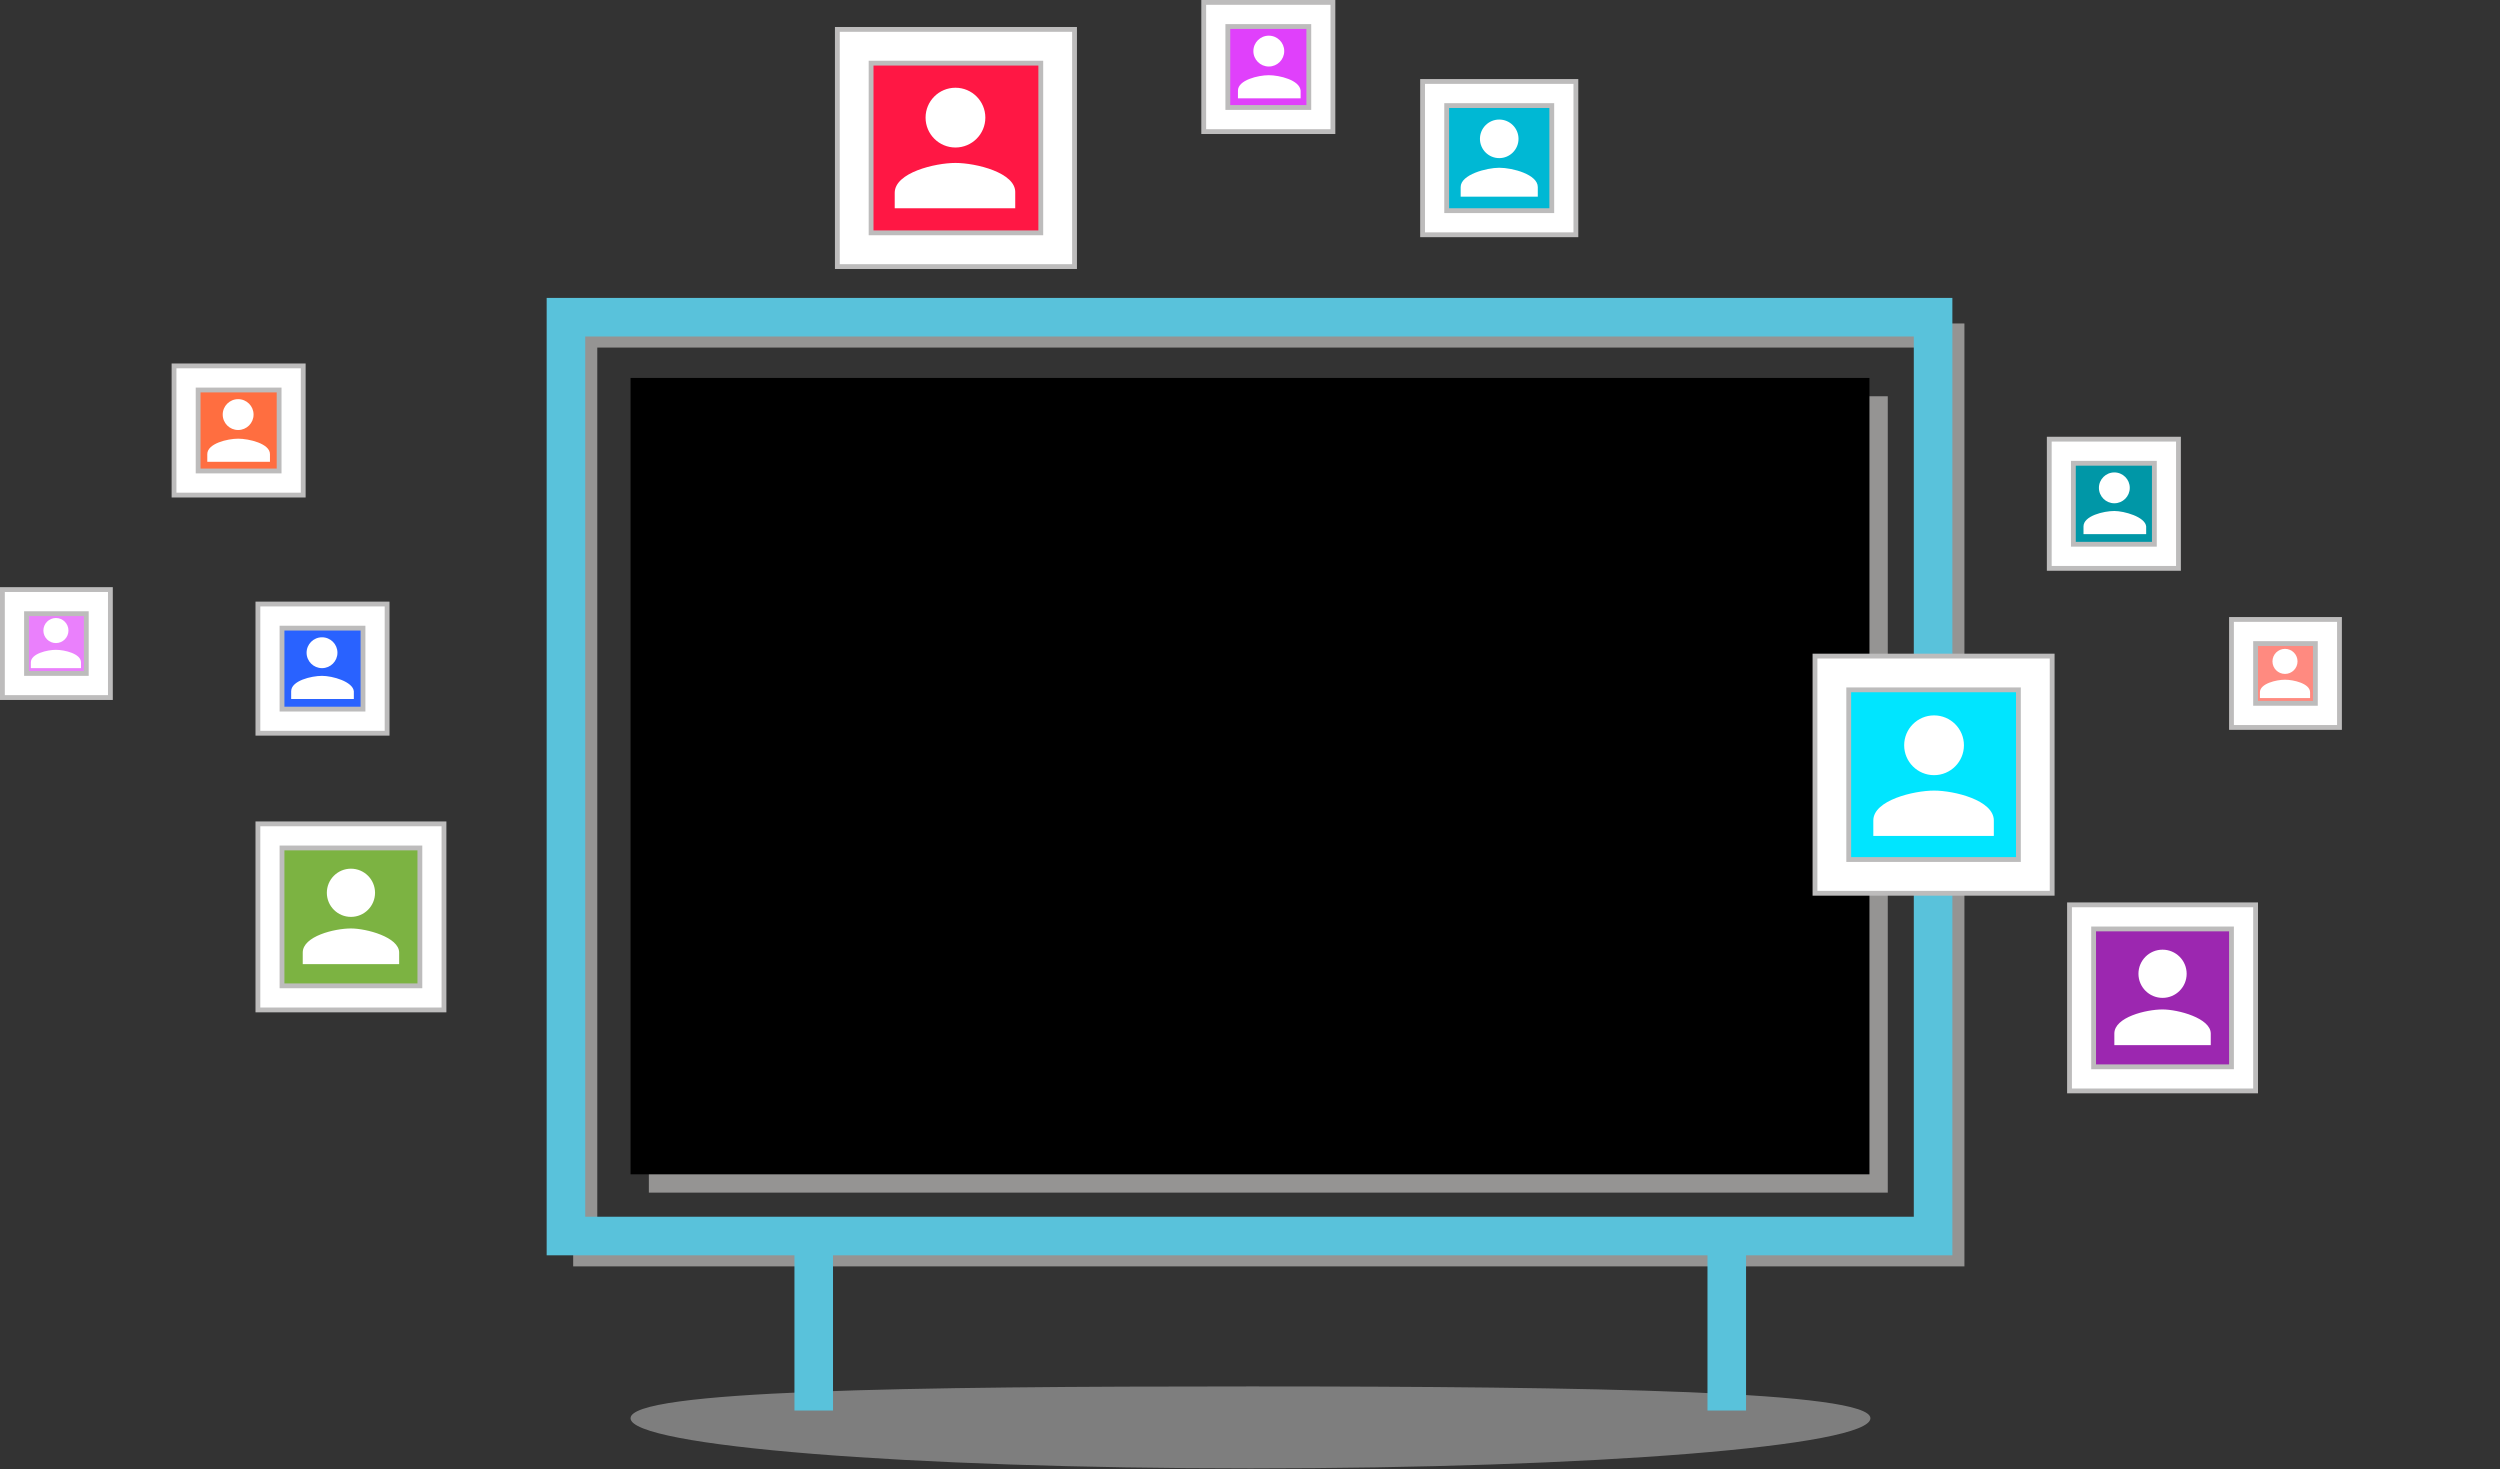 <?xml version="1.0" encoding="utf-8"?>
<!-- Generator: Adobe Illustrator 18.1.1, SVG Export Plug-In . SVG Version: 6.00 Build 0)  -->
<!DOCTYPE svg PUBLIC "-//W3C//DTD SVG 1.1//EN" "http://www.w3.org/Graphics/SVG/1.1/DTD/svg11.dtd">
<svg version="1.1" id="Layer_1" xmlns="http://www.w3.org/2000/svg" xmlns:xlink="http://www.w3.org/1999/xlink" x="0px" y="0px"
	 viewBox="0 0 259.3 152.4" enable-background="new 0 0 259.3 152.4" xml:space="preserve">
<rect x="0" y="0" width="259.3" height="152.4" fill="#333333" stroke="none"/>
<g>
	<g>
		<g>
			<g opacity="0.75">
				<rect x="60.7" y="34.8" fill="none" stroke="#B5B4B3" stroke-width="2.5" stroke-miterlimit="10" width="141.8" height="95.3"/>
			</g>
			<g>
				<rect x="58.7" y="32.9" fill="none" stroke="#59C2DB" stroke-width="4" stroke-miterlimit="10" width="141.8" height="95.3"/>
			</g>
			<g opacity="0.75">
				<rect x="67.3" y="41.1" fill="#B5B4B3" width="128.5" height="82.6"/>
			</g>
			<g>
				<rect x="65.4" y="39.2" width="128.5" height="82.6"/>
			</g>
			<path opacity="0.5" fill="#CBCACA" d="M194,147.1c0,2.9-28.8,5.2-64.3,5.2s-64.3-2.3-64.3-5.2s28.8-3.3,64.3-3.3
				S194,144.3,194,147.1z"/>
			<line fill="none" stroke="#59C2DB" stroke-width="4" stroke-miterlimit="10" x1="179.1" y1="128" x2="179.1" y2="146.3"/>
			<line fill="none" stroke="#59C2DB" stroke-width="4" stroke-miterlimit="10" x1="84.4" y1="128" x2="84.4" y2="146.3"/>
		</g>
	</g>
	<g>
		<g>
			<rect x="190" y="69.8" fill="#00E5FF" width="21.1" height="21.1"/>
			<rect x="190" y="69.8" fill="none" stroke="#BDBCBC" stroke-width="4" stroke-miterlimit="10" width="21.1" height="21.1"/>
			<rect x="190" y="69.8" fill="none" stroke="#FFFFFF" stroke-width="3" stroke-miterlimit="10" width="21.1" height="21.1"/>
		</g>
		<g>
			<circle fill="#FFFFFF" cx="200.6" cy="77.3" r="3.1"/>
			<path fill="#FFFFFF" d="M200.6,82c-2.1,0-6.3,1-6.3,3.1v1.6h12.5v-1.6C206.8,83,202.7,82,200.6,82z"/>
		</g>
	</g>
	<g>
		<g>
			<rect x="88.6" y="4.8" fill="#FF1744" width="21.1" height="21.1"/>
			<rect x="88.6" y="4.8" fill="none" stroke="#BDBCBC" stroke-width="4" stroke-miterlimit="10" width="21.1" height="21.1"/>
			<rect x="88.6" y="4.8" fill="none" stroke="#FFFFFF" stroke-width="3" stroke-miterlimit="10" width="21.1" height="21.1"/>
		</g>
		<g>
			<circle fill="#FFFFFF" cx="99.1" cy="12.2" r="3.1"/>
			<path fill="#FFFFFF" d="M99.1,16.9c-2.1,0-6.3,1-6.3,3.1v1.6h12.5V20C105.4,17.9,101.2,16.9,99.1,16.9z"/>
		</g>
	</g>
	<g>
		<g>
			<rect x="28" y="86.7" fill="#7CB342" width="16.8" height="16.8"/>
			<rect x="28" y="86.7" fill="none" stroke="#BDBCBC" stroke-width="3" stroke-miterlimit="10" width="16.8" height="16.8"/>
			<rect x="28" y="86.7" fill="none" stroke="#FFFFFF" stroke-width="2" stroke-miterlimit="10" width="16.8" height="16.8"/>
		</g>
		<g>
			<circle fill="#FFFFFF" cx="36.4" cy="92.6" r="2.5"/>
			<path fill="#FFFFFF" d="M36.4,96.3c-1.7,0-5,0.8-5,2.5v1.2h10v-1.2C41.4,97.2,38,96.3,36.4,96.3z"/>
		</g>
	</g>
	<g>
		<g>
			<rect x="148.8" y="9.7" fill="#00B8D4" width="13.4" height="13.4"/>
			<rect x="148.8" y="9.7" fill="none" stroke="#BDBCBC" stroke-width="3" stroke-miterlimit="10" width="13.4" height="13.4"/>
			<rect x="148.8" y="9.7" fill="none" stroke="#FFFFFF" stroke-width="2" stroke-miterlimit="10" width="13.4" height="13.4"/>
		</g>
		<g>
			<circle fill="#FFFFFF" cx="155.5" cy="14.4" r="2"/>
			<path fill="#FFFFFF" d="M155.5,17.4c-1.3,0-4,0.7-4,2v1h8v-1C159.5,18.1,156.9,17.4,155.5,17.4z"/>
		</g>
	</g>
	<g>
		<g>
			<rect x="215.9" y="95.1" fill="#9C27B0" width="16.8" height="16.8"/>
			<rect x="215.9" y="95.1" fill="none" stroke="#BDBCBC" stroke-width="3" stroke-miterlimit="10" width="16.8" height="16.8"/>
			<rect x="215.9" y="95.1" fill="none" stroke="#FFFFFF" stroke-width="2" stroke-miterlimit="10" width="16.8" height="16.8"/>
		</g>
		<g>
			<circle fill="#FFFFFF" cx="224.3" cy="101" r="2.5"/>
			<path fill="#FFFFFF" d="M224.3,104.7c-1.7,0-5,0.8-5,2.5v1.2h10v-1.2C229.3,105.6,225.9,104.7,224.3,104.7z"/>
		</g>
	</g>
	<g>
		<g>
			<rect x="126.1" y="1.5" fill="#E040FB" width="10.9" height="10.9"/>
			<rect x="126.1" y="1.5" fill="none" stroke="#BDBCBC" stroke-width="3" stroke-miterlimit="10" width="10.9" height="10.9"/>
			<rect x="126.1" y="1.5" fill="none" stroke="#FFFFFF" stroke-width="2" stroke-miterlimit="10" width="10.9" height="10.9"/>
		</g>
		<g>
			<circle fill="#FFFFFF" cx="131.6" cy="5.3" r="1.6"/>
			<path fill="#FFFFFF" d="M131.6,7.8c-1.1,0-3.2,0.5-3.2,1.6v0.8h6.5V9.4C134.8,8.3,132.7,7.8,131.6,7.8z"/>
		</g>
	</g>
	<g>
		<g>
			<rect x="213.8" y="46.8" fill="#0097A7" width="10.9" height="10.9"/>
			<rect x="213.8" y="46.8" fill="none" stroke="#BDBCBC" stroke-width="3" stroke-miterlimit="10" width="10.9" height="10.9"/>
			<rect x="213.8" y="46.8" fill="none" stroke="#FFFFFF" stroke-width="2" stroke-miterlimit="10" width="10.9" height="10.9"/>
		</g>
		<g>
			<circle fill="#FFFFFF" cx="219.3" cy="50.6" r="1.6"/>
			<path fill="#FFFFFF" d="M219.3,53c-1.1,0-3.2,0.5-3.2,1.6v0.8h6.5v-0.8C222.5,53.6,220.3,53,219.3,53z"/>
		</g>
	</g>
	<g>
		<g>
			<rect x="19.3" y="39.2" fill="#FF6E40" width="10.9" height="10.9"/>
			<rect x="19.3" y="39.2" fill="none" stroke="#BDBCBC" stroke-width="3" stroke-miterlimit="10" width="10.9" height="10.9"/>
			<rect x="19.3" y="39.2" fill="none" stroke="#FFFFFF" stroke-width="2" stroke-miterlimit="10" width="10.9" height="10.9"/>
		</g>
		<g>
			<circle fill="#FFFFFF" cx="24.7" cy="43" r="1.6"/>
			<path fill="#FFFFFF" d="M24.7,45.5c-1.1,0-3.2,0.5-3.2,1.6v0.8H28v-0.8C28,46,25.8,45.5,24.7,45.5z"/>
		</g>
	</g>
	<g>
		<g>
			<rect x="28" y="63.9" fill="#2962FF" width="10.9" height="10.9"/>
			<rect x="28" y="63.9" fill="none" stroke="#BDBCBC" stroke-width="3" stroke-miterlimit="10" width="10.9" height="10.9"/>
			<rect x="28" y="63.9" fill="none" stroke="#FFFFFF" stroke-width="2" stroke-miterlimit="10" width="10.9" height="10.9"/>
		</g>
		<g>
			<circle fill="#FFFFFF" cx="33.4" cy="67.7" r="1.6"/>
			<path fill="#FFFFFF" d="M33.4,70.1c-1.1,0-3.2,0.5-3.2,1.6v0.8h6.5v-0.8C36.6,70.7,34.5,70.1,33.4,70.1z"/>
		</g>
	</g>
	<g>
		<g>
			<rect x="232.7" y="65.5" fill="#FF8A80" width="8.7" height="8.7"/>
			<rect x="232.7" y="65.5" fill="none" stroke="#BDBCBC" stroke-width="3" stroke-miterlimit="10" width="8.7" height="8.7"/>
			<rect x="232.7" y="65.5" fill="none" stroke="#FFFFFF" stroke-width="2" stroke-miterlimit="10" width="8.7" height="8.7"/>
		</g>
		<g>
			<circle fill="#FFFFFF" cx="237" cy="68.6" r="1.3"/>
			<path fill="#FFFFFF" d="M237,70.5c-0.9,0-2.6,0.4-2.6,1.3v0.6h5.2v-0.6C239.6,70.9,237.9,70.5,237,70.5z"/>
		</g>
	</g>
	<g>
		<g>
			<rect x="1.5" y="62.4" fill="#EA80FC" width="8.7" height="8.7"/>
			<rect x="1.5" y="62.4" fill="none" stroke="#BDBCBC" stroke-width="3" stroke-miterlimit="10" width="8.7" height="8.7"/>
			<rect x="1.5" y="62.4" fill="none" stroke="#FFFFFF" stroke-width="2" stroke-miterlimit="10" width="8.7" height="8.7"/>
		</g>
		<g>
			<circle fill="#FFFFFF" cx="5.8" cy="65.4" r="1.3"/>
			<path fill="#FFFFFF" d="M5.8,67.4c-0.9,0-2.6,0.4-2.6,1.3v0.6h5.2v-0.6C8.4,67.8,6.7,67.4,5.8,67.4z"/>
		</g>
	</g>
</g>
</svg>
